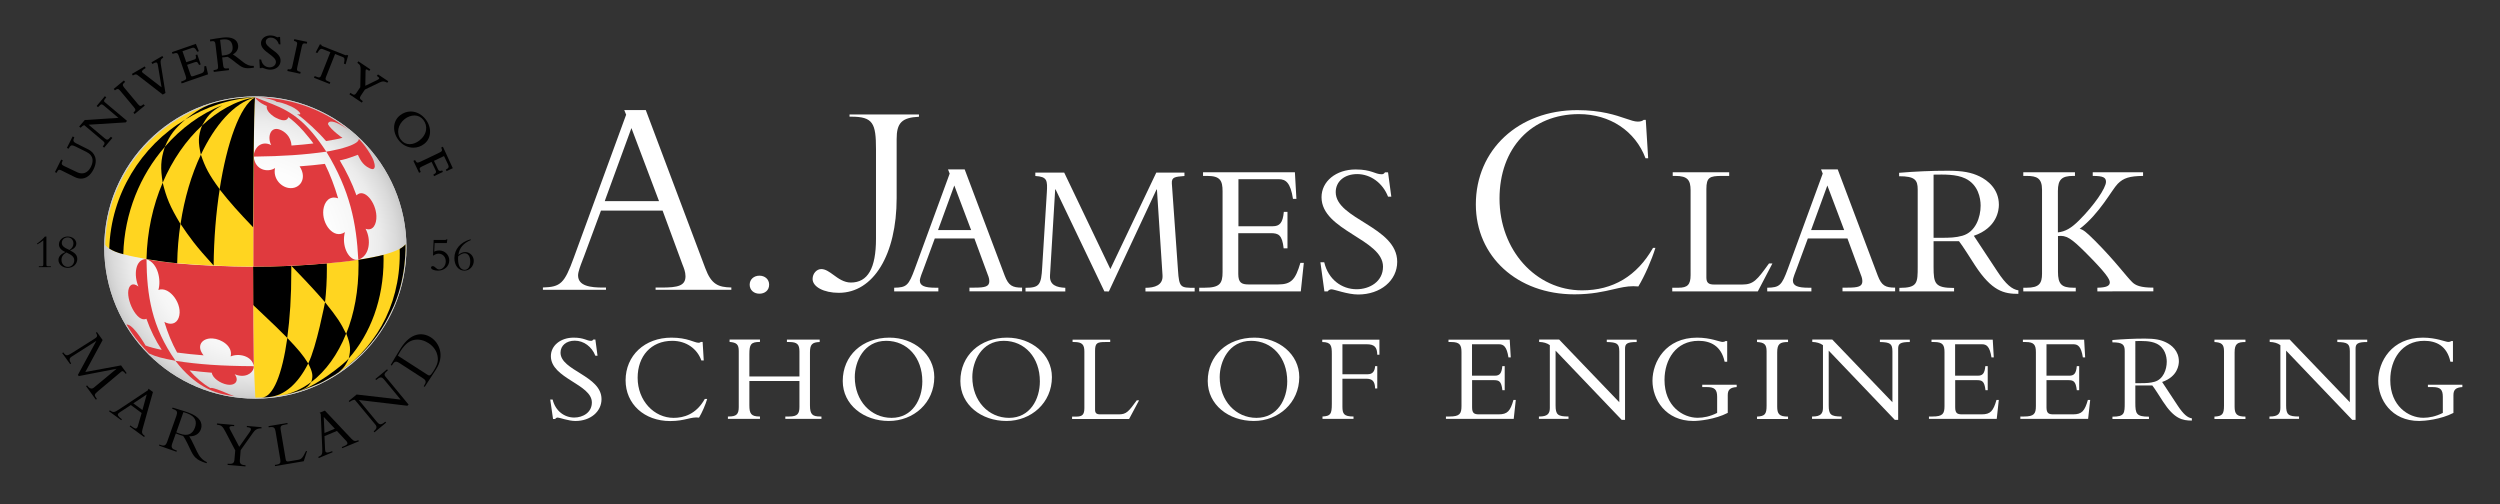 <?xml version="1.0" encoding="utf-8"?>
<!-- Generator: Adobe Illustrator 23.0.6, SVG Export Plug-In . SVG Version: 6.00 Build 0)  -->
<svg version="1.1" id="Layer_1" xmlns="http://www.w3.org/2000/svg" xmlns:xlink="http://www.w3.org/1999/xlink" x="0px" y="0px"
	 viewBox="0 0 313.5 63.25" style="enable-background:new 0 0 313.5 63.25;" xml:space="preserve">
<rect x="0" y="0" width="313.5" height="63.25" fill="#333333" stroke="none"/>
<style type="text/css">
	.st0{fill:#FFFFFF;}
	.st1{fill:url(#SVGID_1_);}
	.st2{fill:#CCCCCC;}
	.st3{fill:#FFD520;}
	.st4{fill:#E03A3E;}
</style>
<g>
	<g>
		<g>
			<g>
				<g>
					<path class="st0" d="M69.3,50.1c0.34,1.42,1.46,2.26,2.71,2.26c1.07,0,2.21-0.62,2.21-1.89c0-2.3-5.14-3.01-5.14-5.81
						c0-1.33,1.22-2.32,2.85-2.32c1.34,0,1.62,0.4,2.18,0.4c0.13,0,0.19-0.03,0.29-0.16h0.26l0.27,2.03h-0.27
						c-0.45-1.15-1.47-1.89-2.58-1.89c-1.06,0-1.79,0.61-1.79,1.5c0,2.27,5.14,2.88,5.14,5.83c0,1.57-1.39,2.74-3.27,2.74
						c-0.88,0-2-0.43-2.22-0.43c-0.14,0-0.26,0.08-0.32,0.18h-0.27L69,50.1H69.3z"/>
					<path class="st0" d="M68.08,36.05v0.29h7.91v-0.28h-0.38c-1.54,0-3.12-0.18-3.12-1.53c0-0.44,0.29-1.2,0.55-1.87l0.02-0.06
						c0.06-0.15,0.11-0.28,0.16-0.41l2.14-5.78h7.73l0.01,0.03l2.5,6.78c0.15,0.37,0.36,0.87,0.36,1.42c0,1.21-0.97,1.42-3.01,1.42
						h-0.74v0.28h9.5v-0.29c-1.64-0.03-2.51-0.39-3.26-2.4L80.98,13.8h-2.7l0.24,0.59l-0.03,0.07l-6.55,17.89
						C70.78,35.53,70.31,35.99,68.08,36.05z M75.93,24.95l3.25-8.89l0.05,0.13l3.41,9.03h-6.8L75.93,24.95z"/>
					<path class="st0" d="M96.45,35.7c0,0.72-0.55,1.13-1.22,1.13c-0.7,0-1.22-0.46-1.22-1.13c0-0.67,0.53-1.13,1.22-1.13
						C95.9,34.57,96.45,35,96.45,35.7z"/>
					<path class="st0" d="M115.24,14.64v-0.29h-8.71v0.28h0.2c2.75,0,3.12,0.82,3.12,4.09v11.22c0,3.7-1.03,5.49-3.15,5.49
						c-0.86,0-1.56-0.5-2.17-0.95c-0.52-0.38-1.02-0.74-1.54-0.74c-0.59,0-1.09,0.57-1.09,1.24c0,0.99,1.41,1.74,3.29,1.74
						c4.34,0,7.25-4.78,7.25-11.89v-7.37C112.43,15.41,113.09,14.74,115.24,14.64z"/>
					<path class="st0" d="M117.22,29.91l-1.39,3.77c-0.17,0.46-0.48,1.18-0.48,1.51c0,0.65,0.62,0.89,1.94,0.89h0.38v0.46h-5.54
						v-0.46c1.56-0.02,1.82-0.29,2.59-2.38l4.37-11.93l-0.21-0.53h2.09l5.02,13.32c0.48,1.27,0.98,1.51,2.18,1.51v0.46h-6.6v-0.46
						h0.62c1.37,0,1.87-0.14,1.87-0.82c0-0.38-0.17-0.74-0.26-0.98l-1.61-4.37h-4.97V29.91z M119.67,23.26l-2.04,5.59h4.15
						L119.67,23.26z"/>
					<path class="st0" d="M138.49,36.54l-6.12-12.79h-0.05l-0.65,10.8c-0.07,1.22,0.84,1.49,1.92,1.54v0.46h-4.99v-0.46
						c1.75,0,1.97-0.38,2.09-2.57l0.58-9.34c0.1-1.58,0.05-2.02-1.44-2.11v-0.43h3.62l5.79,12.1l5.76-12.1h3.53v0.43
						c-1.18,0.1-1.63,0.12-1.58,0.94l0.77,10.87c0.14,2.21,0.34,2.21,2.09,2.21v0.46h-6.17v-0.46c1.13,0,2.23-0.31,2.14-1.58
						l-0.7-10.75h-0.05l-5.98,12.79L138.49,36.54L138.49,36.54z"/>
					<path class="st0" d="M161.43,31.14h-0.46c-0.19-1.7-0.65-1.9-1.63-1.9h-4.06v5.11c0,1.1,0.41,1.32,1.3,1.32h3.7
						c1.68,0,2.18-0.65,2.79-2.71h0.43l-0.38,3.58h-12.74v-0.46h0.67c1.92,0,2.26-0.53,2.26-1.97V23.98c0-1.34-0.31-1.92-1.92-1.92
						h-0.53V21.6h11.52l0.19,3.34h-0.43c-0.31-2.04-0.91-2.47-1.78-2.47h-5.06v5.9h4.3c0.86,0,1.27-0.41,1.39-1.8h0.46v4.57H161.43z
						"/>
					<path class="st0" d="M166.06,32.89c0.5,2.14,2.18,3.38,4.06,3.38c1.61,0,3.31-0.94,3.31-2.83c0-3.46-7.71-4.51-7.71-8.71
						c0-1.99,1.82-3.48,4.27-3.48c2.02,0,2.42,0.6,3.26,0.6c0.19,0,0.29-0.05,0.43-0.24h0.38l0.41,3.05h-0.41
						c-0.67-1.73-2.21-2.83-3.87-2.83c-1.58,0-2.69,0.91-2.69,2.26c0,3.41,7.71,4.32,7.71,8.74c0,2.35-2.09,4.1-4.9,4.1
						c-1.32,0-3-0.65-3.34-0.65c-0.22,0-0.38,0.12-0.48,0.26h-0.41l-0.5-3.65C165.58,32.89,166.06,32.89,166.06,32.89z"/>
					<path class="st0" d="M205.45,35.92c0.79-1.31,1.66-3.29,2.14-4.84h-0.3c-2.02,3.54-5.02,5.33-8.9,5.33
						c-5.8,0-10.35-5.05-10.35-11.5c0-6.34,4-10.6,9.96-10.6c3.88,0,7.07,2.12,8.35,5.54h0.33l-0.3-4.82h-0.26
						c-0.15,0.14-0.4,0.22-0.74,0.22c-0.4,0-0.87-0.16-1.51-0.38c-1.23-0.42-3.09-1.06-6.08-1.06c-7.37,0-12.72,4.97-12.72,11.82
						c0,6.54,5.2,11.28,12.36,11.28c2.18,0,3.67-0.35,4.88-0.63c0.9-0.21,1.67-0.39,2.51-0.39
						C205.03,35.89,205.24,35.9,205.45,35.92z"/>
					<path class="st0" d="M220.43,36.54H209.7v-0.46h0.79c1.1,0,1.51-0.36,1.51-1.58V23.86c0-1.27-0.38-1.8-1.9-1.8h-0.34V21.6h7.08
						v0.46h-0.89c-1.56,0-1.97,0.17-1.97,1.66v11.07c0,0.65,0.26,0.89,0.96,0.89h3.53c1.42,0,1.85-0.55,3.36-2.64h0.43L220.43,36.54
						z"/>
					<path class="st0" d="M226.7,29.91l-1.39,3.77c-0.17,0.46-0.48,1.18-0.48,1.51c0,0.65,0.62,0.89,1.94,0.89h0.38v0.46h-5.54
						v-0.46c1.56-0.02,1.82-0.29,2.59-2.38l4.37-11.93l-0.21-0.53h2.09l5.02,13.32c0.48,1.27,0.98,1.51,2.18,1.51v0.46h-6.6v-0.46
						h0.62c1.37,0,1.87-0.14,1.87-0.82c0-0.38-0.17-0.74-0.26-0.98l-1.61-4.37h-4.97V29.91z M229.15,23.26l-2.04,5.59h4.15
						L229.15,23.26z"/>
					<path class="st0" d="M253.1,36.85c-1.78,0-3.31-0.31-5.45-3.6c-0.31-0.48-1.66-2.62-1.99-3h-3.19v3.22
						c0,2.09,0.17,2.64,2.57,2.64v0.43h-6.86V36.1c2.3,0,2.3-0.62,2.3-2.69v-9.65c0-1.2-0.36-1.66-2.33-1.66v-0.43
						c2.02-0.17,4.06-0.26,6.1-0.26c1.9,0,2.98,0.22,4.01,0.72c0.98,0.48,2.4,1.56,2.4,3.55c0,0.65-0.21,2.88-3.14,3.89l2.93,4.44
						c1.1,1.68,1.87,2.28,2.66,2.4L253.1,36.85L253.1,36.85z M242.47,29.82h0.96c1.06,0,1.82-0.02,2.66-0.26
						c1.66-0.48,2.28-2.33,2.28-3.77c0-0.96-0.31-2.64-1.92-3.41c-1.15-0.55-2.67-0.5-3.98-0.48L242.47,29.82L242.47,29.82z"/>
					<path class="st0" d="M263.01,36.54v-0.46c1.11-0.02,1.56-0.22,1.56-0.67c0-0.41-0.53-1.22-2.95-3.65
						c-1.92-1.92-2.5-2.28-3.55-2.16v4.49c0,1.51,0.43,1.99,1.92,1.99h0.31v0.46h-6.58v-0.46h0.43c1.54,0,1.92-0.53,1.92-1.75V23.79
						c0-1.44-0.65-1.73-1.92-1.73h-0.43V21.6h6.48v0.46h-0.22c-1.44,0-1.92,0.46-1.92,1.9v5.18c0.94-0.1,1.68-0.53,2.69-1.54
						c1.87-1.87,3.34-4.03,3.34-4.8c0-0.55-0.36-0.74-1.66-0.74V21.6h6.31v0.46c-1.7,0.02-2.45,0.26-3.17,0.98
						c-0.74,0.74-2.26,3.74-4.78,5.66c0.43,0.07,0.86,0.43,1.92,1.49c2.52,2.52,3.86,4.39,4.66,5.18c0.41,0.41,1.03,0.7,2.66,0.7
						v0.46L263.01,36.54L263.01,36.54z"/>
					<path class="st0" d="M87.95,45.2c-0.53-1.49-1.91-2.46-3.65-2.46c-2.67,0-4.34,1.94-4.34,4.63c0,2.9,2.08,5.03,4.51,5.03
						c1.26,0,2.82-0.43,3.91-2.37h0.3c-0.21,0.72-0.64,1.71-1.02,2.34c-1.02-0.14-1.73,0.43-3.62,0.43c-3.25,0-5.59-2.14-5.59-5.11
						c0-3.11,2.4-5.35,5.75-5.35c2.02,0,2.88,0.64,3.38,0.64c0.18,0,0.26-0.05,0.29-0.1h0.24l0.14,2.32
						C88.25,45.2,87.95,45.2,87.95,45.2z"/>
					<path class="st0" d="M93.97,47.78v3.04c0,1.04,0.21,1.41,1.28,1.41h0.05v0.3h-4.02v-0.3h0.1c0.94,0,1.26-0.26,1.26-1.17v-7.04
						c0-0.83-0.27-1.07-1.15-1.14v-0.3h3.81v0.3c-1.14,0-1.33,0.3-1.33,1.54v2.79h6.28v-3.15c0-0.85-0.27-1.17-1.27-1.17h-0.3v-0.3
						h4.11v0.3c-0.96,0.03-1.22,0.32-1.22,1.31v6.64c0,1.14,0.32,1.39,1.28,1.39h0.16v0.3h-4.53v-0.3h0.5c1.04,0,1.27-0.37,1.27-1.2
						v-3.25C100.25,47.78,93.97,47.78,93.97,47.78z"/>
					<path class="st0" d="M111.46,52.79c-3.14,0-5.78-2.02-5.78-5.01c0-3.19,2.45-5.44,5.86-5.44c3.03,0,5.62,2.07,5.62,4.95
						C117.16,50.52,114.57,52.79,111.46,52.79z M111.13,42.74c-2.82,0-3.94,2.62-3.94,4.55c0,2.99,2.03,5.11,4.61,5.11
						c2.61,0,3.86-2.31,3.86-4.58C115.66,44.84,113.77,42.74,111.13,42.74z"/>
					<path class="st0" d="M126.21,52.79c-3.14,0-5.78-2.02-5.78-5.01c0-3.19,2.45-5.44,5.86-5.44c3.03,0,5.62,2.07,5.62,4.95
						C131.91,50.52,129.31,52.79,126.21,52.79z M125.87,42.74c-2.82,0-3.94,2.62-3.94,4.55c0,2.99,2.03,5.11,4.61,5.11
						c2.61,0,3.86-2.31,3.86-4.58C130.4,44.84,128.51,42.74,125.87,42.74z"/>
					<path class="st0" d="M141.59,52.54h-7.15v-0.3h0.53c0.74,0,1.01-0.24,1.01-1.06v-7.09c0-0.85-0.26-1.2-1.26-1.2h-0.22v-0.3
						h4.72v0.3h-0.59c-1.04,0-1.31,0.11-1.31,1.1v7.38c0,0.43,0.18,0.59,0.64,0.59h2.35c0.95,0,1.23-0.37,2.24-1.76h0.29
						L141.59,52.54z"/>
					<path class="st0" d="M157.23,52.79c-3.14,0-5.78-2.02-5.78-5.01c0-3.19,2.45-5.44,5.86-5.44c3.03,0,5.62,2.07,5.62,4.95
						C162.92,50.52,160.33,52.79,157.23,52.79z M156.89,42.74c-2.82,0-3.94,2.62-3.94,4.55c0,2.99,2.03,5.11,4.61,5.11
						c2.61,0,3.86-2.31,3.86-4.58C161.42,44.84,159.53,42.74,156.89,42.74z"/>
					<path class="st0" d="M172.71,48.71h-0.27c-0.03-0.93-0.37-1.22-1.14-1.22h-2.96V51c0,0.9,0.19,1.23,1.39,1.23v0.3h-3.89v-0.3
						c0.99-0.06,1.17-0.27,1.17-1.57v-6.27c0-1.02-0.08-1.49-1.2-1.5v-0.3h7.17v1.89h-0.27c-0.02-0.93-0.34-1.31-1.33-1.31h-3.04
						v3.76h3.17c0.59,0,0.88-0.34,0.93-1.02h0.27L172.71,48.71L172.71,48.71z"/>
					<path class="st0" d="M188.7,48.93h-0.3c-0.13-1.14-0.43-1.26-1.09-1.26h-2.71v3.41c0,0.74,0.27,0.88,0.87,0.88h2.46
						c1.12,0,1.46-0.43,1.86-1.81h0.29l-0.26,2.38h-8.5v-0.3h0.45c1.28,0,1.5-0.35,1.5-1.31v-6.75c0-0.9-0.21-1.28-1.28-1.28h-0.35
						v-0.3h7.68l0.13,2.23h-0.29c-0.21-1.36-0.61-1.65-1.19-1.65h-3.38v3.94h2.87c0.58,0,0.85-0.27,0.93-1.2h0.3v3.02H188.7z"/>
					<path class="st0" d="M203.36,52.65l-8.29-8.68v6.87c0,1.15,0.26,1.39,1.62,1.39v0.3h-3.71v-0.3h0.06
						c0.99,0,1.31-0.34,1.31-1.07v-7.88c-0.37-0.26-0.78-0.38-1.34-0.4v-0.3h2.51l7.54,7.86v-6.37c0-0.98-0.29-1.15-1.57-1.18v-0.3
						h3.75v0.3c-1.2,0-1.46,0.21-1.46,0.83v8.93H203.36z"/>
					<path class="st0" d="M216.65,51.78c-1.59,0.82-3.62,1.01-4.29,1.01c-3.5,0-5.14-2.71-5.14-5.04c0-2.4,1.68-5.41,5.59-5.41
						c1.71,0,2.85,0.54,3.19,0.54c0.14,0,0.27-0.03,0.37-0.11h0.22v2.59h-0.32c-0.43-2-1.79-2.62-3.28-2.62
						c-2.82,0-4.26,2.34-4.26,4.91c0,3.28,2.3,4.74,4.15,4.74c0.74,0,1.55-0.16,2.45-0.61v-2.02c0-0.91-0.32-1.22-1.28-1.22h-0.59
						v-0.29h4.32v0.29c-0.8,0.05-1.12,0.32-1.12,1.01v2.23H216.65z"/>
					<path class="st0" d="M224.22,52.54h-3.89v-0.3c0.99-0.05,1.2-0.3,1.2-1.38v-6.82c0-0.86-0.3-1.1-1.2-1.15v-0.3h3.89v0.3
						c-1.01,0-1.36,0.22-1.36,1.3v6.79c0,0.94,0.26,1.26,1.36,1.26V52.54z"/>
					<path class="st0" d="M237.61,52.65l-8.29-8.68v6.87c0,1.15,0.26,1.39,1.62,1.39v0.3h-3.71v-0.3h0.06
						c0.99,0,1.31-0.34,1.31-1.07v-7.88c-0.37-0.26-0.79-0.38-1.34-0.4v-0.3h2.51l7.54,7.86v-6.37c0-0.98-0.29-1.15-1.57-1.18v-0.3
						h3.75v0.3c-1.2,0-1.46,0.21-1.46,0.83v8.93H237.61z"/>
					<path class="st0" d="M249.28,48.93h-0.3c-0.13-1.14-0.43-1.26-1.09-1.26h-2.71v3.41c0,0.74,0.27,0.88,0.86,0.88h2.46
						c1.12,0,1.46-0.43,1.86-1.81h0.29l-0.26,2.38h-8.5v-0.3h0.45c1.28,0,1.5-0.35,1.5-1.31v-6.75c0-0.9-0.21-1.28-1.28-1.28h-0.35
						v-0.3h7.68l0.13,2.23h-0.29c-0.21-1.36-0.61-1.65-1.18-1.65h-3.38v3.94h2.86c0.58,0,0.85-0.27,0.93-1.2h0.3v3.02H249.28z"/>
					<path class="st0" d="M260.73,48.93h-0.3c-0.13-1.14-0.43-1.26-1.09-1.26h-2.71v3.41c0,0.74,0.27,0.88,0.87,0.88h2.46
						c1.12,0,1.46-0.43,1.86-1.81h0.29l-0.26,2.38h-8.5v-0.3h0.45c1.28,0,1.5-0.35,1.5-1.31v-6.75c0-0.9-0.21-1.28-1.28-1.28h-0.35
						v-0.3h7.68l0.13,2.23h-0.29c-0.21-1.36-0.61-1.65-1.18-1.65h-3.38v3.94h2.87c0.58,0,0.85-0.27,0.93-1.2h0.3L260.73,48.93
						L260.73,48.93z"/>
					<path class="st0" d="M274.86,52.74c-1.19,0-2.21-0.21-3.63-2.4c-0.21-0.32-1.1-1.74-1.33-2h-2.13v2.15
						c0,1.39,0.11,1.76,1.71,1.76v0.29h-4.58v-0.29c1.54,0,1.54-0.42,1.54-1.79v-6.43c0-0.8-0.24-1.1-1.55-1.1v-0.29
						c1.34-0.11,2.71-0.18,4.07-0.18c1.26,0,1.98,0.14,2.67,0.48c0.66,0.32,1.6,1.04,1.6,2.37c0,0.43-0.14,1.92-2.1,2.59l1.95,2.96
						c0.74,1.12,1.25,1.52,1.78,1.6L274.86,52.74L274.86,52.74z M267.77,48.05h0.64c0.71,0,1.22-0.02,1.78-0.18
						c1.1-0.32,1.52-1.55,1.52-2.51c0-0.64-0.21-1.76-1.28-2.27c-0.77-0.37-1.78-0.34-2.66-0.32V48.05z"/>
					<path class="st0" d="M281.58,52.54h-3.89v-0.3c0.99-0.05,1.2-0.3,1.2-1.38v-6.82c0-0.86-0.3-1.1-1.2-1.15v-0.3h3.89v0.3
						c-1.01,0-1.36,0.22-1.36,1.3v6.79c0,0.94,0.26,1.26,1.36,1.26V52.54z"/>
					<path class="st0" d="M294.97,52.65l-8.29-8.68v6.87c0,1.15,0.26,1.39,1.62,1.39v0.3h-3.71v-0.3h0.06
						c0.99,0,1.31-0.34,1.31-1.07v-7.88c-0.37-0.26-0.78-0.38-1.34-0.4v-0.3h2.51l7.54,7.86v-6.37c0-0.98-0.29-1.15-1.57-1.18v-0.3
						h3.75v0.3c-1.2,0-1.46,0.21-1.46,0.83v8.93H294.97z"/>
					<path class="st0" d="M307.66,51.78c-1.58,0.82-3.62,1.01-4.29,1.01c-3.51,0-5.14-2.71-5.14-5.04c0-2.4,1.68-5.41,5.59-5.41
						c1.71,0,2.85,0.54,3.19,0.54c0.14,0,0.27-0.03,0.37-0.11h0.22v2.59h-0.32c-0.43-2-1.79-2.62-3.28-2.62
						c-2.82,0-4.26,2.34-4.26,4.91c0,3.28,2.3,4.74,4.14,4.74c0.74,0,1.55-0.16,2.45-0.61v-2.02c0-0.91-0.32-1.22-1.28-1.22h-0.59
						v-0.29h4.32v0.29c-0.8,0.05-1.12,0.32-1.12,1.01V51.78z"/>
				</g>
			</g>
		</g>
	</g>
	<g>
		<g>
			
				<radialGradient id="SVGID_1_" cx="802.436" cy="-592.962" r="21.266" gradientTransform="matrix(0.891 0 0 -0.891 -683.031 -497.348)" gradientUnits="userSpaceOnUse">
				<stop  offset="0" style="stop-color:#FFFFFF"/>
				<stop  offset="0.515" style="stop-color:#FDFDFD"/>
				<stop  offset="0.7" style="stop-color:#F6F6F6"/>
				<stop  offset="0.833" style="stop-color:#EBEBEB"/>
				<stop  offset="0.939" style="stop-color:#DADADA"/>
				<stop  offset="1" style="stop-color:#CCCCCC"/>
			</radialGradient>
			<path class="st1" d="M32.02,49.99c-10.45,0-18.95-8.5-18.95-18.95s8.5-18.95,18.95-18.95s18.95,8.5,18.95,18.95
				S42.47,49.99,32.02,49.99z"/>
		</g>
		<g>
			<path class="st2" d="M32.02,49.99c-10.45,0-18.95-8.5-18.95-18.95s8.5-18.95,18.95-18.95s18.95,8.5,18.95,18.95
				S42.47,49.99,32.02,49.99z M32.02,12.34c-10.31,0-18.7,8.39-18.7,18.7s8.39,18.7,18.7,18.7s18.7-8.39,18.7-18.7
				S42.33,12.34,32.02,12.34z"/>
		</g>
		<path class="st3" d="M50.84,30.62c0,0.08-0.33,0.36-0.69,0.58c-0.01,0-0.02,0.01-0.03,0.01c-0.49,0.27-1.17,0.51-2.03,0.74
			c-0.88,0.23-1.96,0.44-3.15,0.62c-1.19,0.18-2.52,0.32-3.95,0.45l0,0c-1.83,0.16-2.99,0.23-4.44,0.31c-1.55,0.06-3.16,0.1-4.8,0.1
			c0,0.21,0,0.42,0,0.62c0,1.47,0.01,2.87,0.01,4.19c0.04,7.23,0.05,7.22,0.26,11.62c10.4,0,18.82-8.43,18.82-18.82
			C50.84,31.04,50.84,30.77,50.84,30.62z"/>
		<g>
			<path d="M31.74,34.06c0,1.47,0.01,2.87,0.01,4.19c3.02,2.86,3.02,2.86,4.27,4.12c0.33-2.39,0.52-5.24,0.51-8.41
				c0-0.21,0-0.42,0-0.62c-1.91,0.08-3.16,0.1-4.8,0.1C31.74,33.64,31.74,33.85,31.74,34.06z"/>
			<path d="M38.65,45.58c-0.66-1.07-1.26-1.77-2.62-3.2c-0.64,4.58-1.78,7.41-3.19,7.47c0.12-0.01,0.3-0.02,0.42-0.02
				c0.15-0.01,0.33-0.03,0.48-0.04C35.69,49.61,37.37,48.11,38.65,45.58z"/>
			<path d="M40.76,37.9c0-0.03-1.08,5.65-2.11,7.68c0.59,1.14,0.62,1.59,0.38,2.34c1.83-1.39,3.33-3.48,4.37-6.07
				C42.73,40.49,42.28,39.77,40.76,37.9z"/>
			<path d="M35.37,49.57c0.41-0.07,0.39-0.08,1.15-0.25l0.45-0.13c1.39-0.43,1.63-0.65,2.07-1.29c-1.24,0.93-2.57,1.51-4.05,1.74
				L35.37,49.57z"/>
			<path d="M43.73,44.95c2.71-3.07,4.37-7.42,4.37-12.37c0-0.21,0-0.42-0.01-0.62c-0.88,0.23-1.96,0.44-3.15,0.62
				c0.02,0.21,0.02,0.42,0.02,0.63c0.01,3.22-0.54,6.15-1.54,8.62C43.98,43.27,43.99,43.87,43.73,44.95z"/>
			<path d="M40.98,33.03c-1.83,0.16-2.99,0.23-4.44,0.31c2.58,2.68,3.13,3.31,4.22,4.56c0.15-1.33,0.23-2.74,0.23-4.22
				C40.99,33.46,40.99,33.24,40.98,33.03z"/>
		</g>
		<path d="M27.89,13.19c1.05-0.42,2.06-0.86,4.09-0.98l0,0C30.6,12.34,29.17,12.72,27.89,13.19"/>
		<g>
			<path class="st4" d="M44.62,32.58c-0.98-0.13-1.8-1.79-1.37-3.47c-1.38,0.95-2.93-1.01-2.7-2.82c0.12-0.96,0.75-1.81,1.85-1.42
				c-0.45-1.53-1-2.98-1.66-4.32c-0.97,0.12-2.04,0.23-3.17,0.31c1.01,1.52,0.02,2.93-1.38,2.71c-1.02-0.16-1.97-1.23-1.7-2.5
				c-0.82,0.57-2.52,0.35-2.68-1.46c-0.04,3.83-0.07,8.72-0.06,13.82c5,0.05,10.86-0.48,13.2-0.85c0,0,0,0.01,0,0
				C44.84,32.59,44.71,32.59,44.62,32.58z"/>
		</g>
		<g>
			<path class="st4" d="M19.86,36.36c1.4-0.54,3.16,1.88,2.54,3.5c-0.28,0.75-1.02,0.95-1.79,0.5c0.42,1.41,0.96,2.7,1.6,3.85
				c0.99,0.14,2.1,0.25,3.32,0.35c-0.98-1.2-0.19-2.19,1.11-2.12c1.12,0.06,2.6,0.99,2.28,2.26c1.01-0.45,2.71-0.08,2.91,1.23
				c-0.05-2.82-0.08-6.97-0.09-11.86c0-0.21,0-0.41,0-0.62c-1.59,0-3.2-0.06-4.8-0.12c-3.4-0.14-5.72-0.34-8.57-0.82
				c0,0.01,0-0.01,0,0C19.83,32.98,20.23,35.15,19.86,36.36z"/>
		</g>
		<path class="st4" d="M40.94,19.01L40.94,19.01L40.94,19.01C40.95,19.01,40.95,19.01,40.94,19.01L40.94,19.01c0.01,0,0.01,0,0.02,0
			c0.18-0.03,0.35-0.06,0.52-0.09c1.08-0.2,3.52-0.78,3.52-1.5c0,0,0.96,0.96,1.66,2.3c0.08,0.15,0.14,0.28,0.21,0.49
			c0.08,0.24,0.14,0.51,0.13,0.64c-0.03,0.41-0.29,0.41-0.56,0.29c-0.03-0.01-0.06-0.02-0.09-0.04c-0.97-0.44-1.28-1.32-1.47-1.69
			c-0.49,0.16-1.3,0.51-1.98,0.64c-0.08,0.02-0.22,0.05-0.3,0.06c0.8,1.31,1.56,2.88,2.1,4.39c0.95-0.97,2.43,0.83,2.5,2.58
			c0.04,1.03-0.42,1.94-1.36,1.61c0.75,1.39,0.51,3.43-0.91,3.87c-0.24-4.57-1.01-8.62-4.02-13.56l0,0l0,0"/>
		<path class="st4" d="M40.92,19.02L40.92,19.02L40.92,19.02L40.92,19.02L40.92,19.02c-2.4-3.66-4.29-4.99-6.72-5.95
			c-0.48-0.19-2.13-0.84-2.22-0.86l0.01,0.02l0,0c0.43,0.63,1.29,1,1.47,1.06c-0.05,0.23-0.01,0.68,0.78,1.26
			c0.12,0.09,0.24,0.16,0.36,0.22c1.22,0.64,1.49,0.14,1.55-0.06c0.01-0.01,0.01-0.01,0.02-0.02c0.37,0.27,1.1,0.86,1.9,1.77
			c0.46,0.56,0.9,1.04,1.23,1.53c-0.76,0.1-1.76,0.18-2.75,0.26c-0.06-1.2-0.92-1.8-1.47-2c-1.19-0.44-1.58,0.96-1.07,1.95
			c-0.94-0.51-2.06-0.06-2.22,1.44C35.53,19.59,38.08,19.42,40.92,19.02L40.92,19.02L40.92,19.02"/>
		<path class="st4" d="M41.15,15.61c-0.01-0.02-0.02-0.08-0.01-0.13c0.01-0.05,0.05-0.09,0.05-0.09s0.02-0.05,0.09-0.09
			c0.19-0.11,0.76-0.17,2.34,0.92c-3.26-2.57-6.78-3.62-9.76-3.92c-0.42-0.05-1.2-0.08-1.2-0.08c0.95,0.08,1.59,0.34,1.75,0.39
			c0.12,0.04,0.22,0.11,0.28,0.16c0.01,0,0.01,0,0.01,0c0.19,0.02,0.4,0.06,0.67,0.14c0.29,0.08,0.78,0.26,1.21,0.47
			c0.43,0.2,1.08,0.66,1.08,0.92c-0.1,0.06-0.13,0.08-0.42,0c1.11,0.79,2.71,2.29,3.65,3.39c0.65-0.12,1.61-0.26,2.06-0.41
			C42.91,17.31,41.47,16.22,41.15,15.61z"/>
		<path class="st4" d="M22.01,45.24c-1.61-0.29-2.54-0.54-3.16-0.85c-0.1-0.05-0.14-0.05-0.16-0.06c-0.01,0-0.92-0.93-1.71-1.96
			c-0.58-0.75-1.07-1.6-1.12-1.68c0.01,0.01,0.13,0,0.21,0.03c0.85,0.28,2.17,2.59,2.18,2.61c0.52,0.19,1.2,0.38,2.03,0.54
			c-0.77-1.16-1.42-2.47-1.92-3.9c-1.17,0.59-2.67-2.51-2.2-3.82c0.1-0.27,0.41-0.82,1.2-0.22c-0.6-1.38-0.44-3.46,1.01-3.45
			C18.41,37.06,19.03,41.01,22.01,45.24"/>
		<path class="st4" d="M31.8,46.18c-0.16,0.65-1.08,1.28-2.37,0.75c0.6,0.8,0.08,1.49-0.98,1.29c-0.83-0.15-1.81-0.82-1.89-1.48
			c-1.02-0.08-1.96-0.18-2.79-0.29c0.79,0.92,1.67,1.67,2.62,2.22c0.11-0.05,0.29-0.03,0.85,0.16c0.72,0.25,1.41,0.59,2.13,0.85
			l-0.15-0.02c-0.55-0.08-0.68-0.11-0.99-0.17c-1.39-0.27-3.8-1.06-6.23-4.24l0,0l0,0l0,0c2.92,0.45,5.77,0.65,9.82,0.67
			C31.83,46,31.82,46.1,31.8,46.18"/>
		<path class="st3" d="M31.98,12.21c-10.09,0-18.59,8.24-18.78,18.47l0.01,0.02c0.01,0.03,0.1,0.22,0.5,0.47l0,0l0,0
			c0.4,0.25,0.98,0.51,1.76,0.71c0.96,0.25,1.96,0.45,2.9,0.61h0.02c2.85,0.48,5.16,0.68,8.57,0.82c1.6,0.07,3.21,0.13,4.8,0.12
			c0-0.96-0.01-6.43,0.04-11.71c0.01-0.68,0.01-1.39,0.02-2.11C31.84,16.17,31.91,12.67,31.98,12.21L31.98,12.21z"/>
		<path d="M41,47.59c-1.06,0.6-1.27,0.61-2.7,1.2c-0.4,0.16-0.77,0.26-1.18,0.38c2.54-0.68,6.01-3.53,6.62-4.22
			c-0.31,0.68-0.54,1.14-1.29,1.74C42.24,46.86,41.34,47.4,41,47.59z"/>
		<path d="M15.46,31.88c-0.78-0.19-1.36-0.46-1.76-0.71c0.21-6.81,3.99-12.85,9.51-16.16c-1.3,1.16-1.88,1.85-2.54,3.41
			C17.57,21.96,15.6,26.74,15.46,31.88"/>
		<path d="M23.22,14.99c1.38-1,2.17-1.72,4.36-2.25c1.53-0.37,2.88-0.53,4.4-0.53l0,0C28.81,12.35,25.82,13.43,23.22,14.99"/>
		<path d="M22.22,33.01c-1.38-0.13-2.68-0.32-3.85-0.52c0.08-3.41,0.79-6.69,2.03-9.58c0.48,1.9,0.88,2.93,2.23,5.18
			C22.39,29.68,22.25,31.33,22.22,33.01"/>
		<path d="M31.8,19.61c-0.02,2.07-0.04,4.2-0.04,5.85c-0.01,1.63-0.02,2.81-0.02,3.04c-1.85-1.94-2.84-3.03-4.2-4.75
			c0.91-5.85,2.55-10.48,4.43-11.54l0,0l0,0C31.91,12.77,31.84,16.09,31.8,19.61z"/>
		<g>
			<path d="M25.19,19.39c-1.18,2.5-2.07,5.48-2.55,8.69c1.15,1.71,1.86,2.71,4.15,5.22c0.03-3.37,0.3-6.63,0.76-9.57
				C26.17,21.86,25.73,20.97,25.19,19.39z"/>
		</g>
		<path d="M50.12,31.22c0.01,0.21,0.01,0.42,0.01,0.62c0.01,6.66-3.24,12.19-8.32,15.26l-0.13,0.1c2.39-1.47,5.41-3.95,7.33-8.05
			c2.06-4.05,1.83-8.52,1.83-8.52C50.74,30.81,50.43,31.04,50.12,31.22z"/>
		<g>
			<path d="M27.89,13.19c-2.75,1.08-5.22,2.92-7.22,5.22c-0.55,1.71-0.55,2.67-0.27,4.5c1.22-2.85,2.93-5.33,4.94-7.17
				C25.97,14.65,26.35,14.01,27.89,13.19z"/>
		</g>
		<path d="M25.19,19.4c-0.34-1.54-0.37-2.32,0.15-3.66c1.96-1.81,4.23-3.15,6.64-3.53C29.34,12.92,26.94,15.69,25.19,19.4"/>
		<g>
			<path d="M11.08,18.74l-1.54-0.77c-0.35-0.17-0.41-0.36-0.24-0.71l0.02-0.05l-0.21-0.1l-0.72,1.44l0.21,0.1l0.03-0.05
				c0.16-0.28,0.25-0.37,0.4-0.37c0.1,0,0.24,0.05,0.48,0.16l1.33,0.66c0.98,0.49,0.85,1.27,0.57,1.85
				c-0.27,0.55-0.67,0.84-1.14,0.84c-0.21,0-0.44-0.06-0.67-0.18L8,20.8c-0.28-0.14-0.32-0.27-0.17-0.59l0.05-0.1l-0.21-0.1
				l-0.78,1.57l0.21,0.1l0.02-0.05c0.13-0.26,0.21-0.34,0.33-0.34c0.07,0,0.15,0.03,0.27,0.09l1.67,0.83
				c0.25,0.12,0.51,0.19,0.76,0.19c0.65,0,1.2-0.41,1.57-1.15C12.37,19.96,11.81,19.11,11.08,18.74z"/>
			<path d="M13.05,12.67c-0.01-0.09,0.06-0.21,0.24-0.42l0.04-0.04l-0.18-0.15l-1.03,1.23l0.17,0.15l0.04-0.04
				c0.21-0.23,0.31-0.31,0.41-0.31c0.07,0,0.15,0.04,0.27,0.14l1.84,1.55l-4.22,0.27l-0.7,0.82l0.18,0.15l0.04-0.04
				c0.14-0.15,0.26-0.24,0.42-0.28l2.38,2.01c0.18,0.15,0.24,0.3-0.02,0.6l-0.05,0.06l0.18,0.15l1.03-1.22l-0.18-0.15l-0.04,0.04
				c-0.2,0.23-0.31,0.32-0.42,0.32l0,0c-0.09,0-0.19-0.05-0.35-0.19l-1.99-1.68l4.66-0.29l0.16-0.19l-2.77-2.33
				C13.09,12.77,13.05,12.72,13.05,12.67z"/>
			<path d="M17.96,13.1c-0.15,0.13-0.26,0.18-0.35,0.18s-0.18-0.06-0.31-0.22l-1.73-2.08c-0.25-0.31-0.21-0.43,0.08-0.67l0.04-0.04
				l-0.15-0.18l-1.28,1.06l0.15,0.18l0.04-0.03c0.14-0.1,0.23-0.14,0.31-0.14c0.09,0,0.17,0.06,0.28,0.18l1.74,2.09
				c0.26,0.31,0.26,0.41-0.01,0.65l-0.04,0.04l0.15,0.18l1.28-1.06L18,13.07L17.96,13.1z"/>
			<path d="M20.43,7.25l0.05-0.03l-0.12-0.2l-1.37,0.8l0.11,0.2L19.15,8c0.2-0.12,0.34-0.17,0.43-0.17c0.06,0,0.1,0.03,0.14,0.09
				c0.04,0.06,0.07,0.18,0.1,0.38l0.44,2.65l-2.33-1.8c-0.09-0.07-0.13-0.13-0.13-0.18c0-0.1,0.14-0.24,0.42-0.41l0.05-0.03
				l-0.12-0.2l-1.61,0.94l0.12,0.2l0.05-0.03c0.14-0.08,0.23-0.11,0.31-0.11c0.12,0,0.23,0.07,0.42,0.23l2.97,2.3l0.34-0.2L20.16,8
				C20.1,7.6,20.16,7.41,20.43,7.25z"/>
			<path d="M25.62,8.31v0.04c0.03,0.58-0.05,0.74-0.43,0.87l-0.93,0.32c-0.07,0.02-0.12,0.04-0.17,0.04c-0.08,0-0.14-0.04-0.2-0.22
				l-0.43-1.23l0.97-0.33c0.08-0.03,0.14-0.04,0.18-0.04c0.1,0,0.19,0.06,0.33,0.35l0.02,0.04l0.21-0.07l-0.43-1.25L24.53,6.9
				l0.01,0.05c0.09,0.35,0.02,0.45-0.16,0.51L23.36,7.8l-0.48-1.38L24.11,6c0.05-0.02,0.09-0.02,0.13-0.02
				c0.1,0,0.25,0.05,0.47,0.47l0.02,0.04l0.21-0.07L24.56,5.5l-3,1.04l0.08,0.22l0.19-0.06c0.11-0.04,0.19-0.05,0.26-0.05
				c0.15,0,0.23,0.08,0.32,0.34l0.88,2.55c0.06,0.19,0.07,0.29,0.03,0.37c-0.05,0.09-0.17,0.17-0.4,0.25l-0.22,0.08l0.08,0.22
				l3.31-1.14l-0.24-1.04L25.62,8.31z"/>
			<path d="M31.77,8.26c-0.45,0.03-0.83-0.12-1.29-0.48l-0.56-0.44c-0.28-0.22-0.49-0.38-0.72-0.52c0.46-0.24,0.72-0.67,0.66-1.14
				c-0.09-0.74-0.8-1.1-1.9-0.97c-0.41,0.05-0.54,0.07-0.8,0.11C27.09,4.83,27,4.84,26.91,4.86c-0.21,0.04-0.43,0.07-0.53,0.09
				l-0.05,0.01l0.02,0.23l0.2-0.02c0.05-0.01,0.09-0.01,0.13-0.01c0.2,0,0.3,0.06,0.34,0.41l0.32,2.67c0.05,0.4-0.06,0.48-0.4,0.53
				l-0.16,0.02l0.03,0.23l1.91-0.23l-0.03-0.23l-0.2,0.02c-0.06,0.01-0.11,0.01-0.15,0.01c-0.2,0-0.32-0.06-0.35-0.38L27.86,7.2
				c0.08,0,0.16-0.01,0.27-0.02c0.17-0.02,0.26-0.04,0.41-0.06l0,0c0.12,0.06,0.35,0.2,0.69,0.47l0.47,0.37
				c0.64,0.5,0.96,0.72,2.09,0.53l0.05-0.01l-0.02-0.22L31.77,8.26z M29.16,5.8C29.2,6.12,29.15,6.37,29,6.55
				c-0.16,0.21-0.44,0.33-0.83,0.38l-0.08,0.01C28,6.96,27.93,6.97,27.83,6.97L27.6,4.99c0.09-0.02,0.16-0.03,0.26-0.04
				C28.67,4.85,29.08,5.12,29.16,5.8z"/>
			<path d="M34.15,6.23C33.72,5.9,33.3,5.6,33.33,5.21c0.02-0.32,0.31-0.52,0.7-0.49c0.42,0.03,0.78,0.34,0.92,0.79l0.01,0.04
				l0.21,0.02l-0.05-0.93l-0.18-0.02l-0.02,0.02c-0.03,0.04-0.04,0.04-0.06,0.04h-0.01c-0.08-0.01-0.14-0.03-0.22-0.07
				C34.5,4.55,34.33,4.47,34,4.45c-0.68-0.05-1.22,0.34-1.27,0.89c-0.05,0.61,0.49,1.02,1.02,1.41c0.45,0.34,0.88,0.65,0.85,1.06
				c-0.04,0.47-0.49,0.66-0.88,0.63c-0.5-0.04-0.87-0.41-0.96-0.93l-0.01-0.04l-0.23-0.02l0.06,1.09l0.18,0.01l0.02-0.02
				c0.01-0.02,0.04-0.04,0.09-0.04l0,0c0.02,0,0.1,0.03,0.18,0.06c0.18,0.07,0.45,0.16,0.69,0.18c0.05,0,0.1,0.01,0.14,0.01l0,0
				c0.72,0,1.25-0.43,1.3-1.04C35.25,7.03,34.67,6.6,34.15,6.23z"/>
			<path d="M36.86,5.13l0.05,0.01c0.33,0.09,0.4,0.19,0.33,0.49l-0.58,2.66C36.58,8.64,36.5,8.7,36.33,8.7
				c-0.05,0-0.11-0.01-0.19-0.02l-0.05-0.01L36.03,8.9l1.62,0.35l0.05-0.23l-0.05-0.01c-0.2-0.04-0.32-0.1-0.37-0.18
				c-0.05-0.07-0.05-0.18-0.01-0.36l0.58-2.65c0.07-0.32,0.17-0.38,0.33-0.38c0.06,0,0.14,0.01,0.24,0.03l0.05,0.01l0.05-0.23
				L36.9,4.91L36.86,5.13z"/>
			<path d="M43.44,6.92c0,0-0.01,0.02-0.04,0.02c-0.03,0-0.06-0.01-0.11-0.03l-2.86-1.13c-0.04-0.01-0.07-0.03-0.1-0.06
				c-0.02-0.02-0.02-0.03-0.02-0.04l0.01-0.05l-0.2-0.08l-0.53,1.02l0.21,0.08l0.02-0.04c0.21-0.36,0.35-0.49,0.5-0.49
				c0.04,0,0.08,0.01,0.13,0.03l0.98,0.39l-1.14,2.88C40.2,9.66,40.11,9.71,40,9.71c-0.07,0-0.16-0.02-0.27-0.07l-0.27-0.1
				l-0.09,0.21l1.97,0.78l0.08-0.22l-0.27-0.11c-0.18-0.07-0.27-0.14-0.31-0.22c-0.03-0.08-0.02-0.18,0.04-0.33l1.14-2.88L43,7.16
				c0.19,0.08,0.26,0.21,0.14,0.77l-0.01,0.05l0.21,0.08l0.32-1.11l-0.2-0.08L43.44,6.92z"/>
			<path d="M47.25,9.52l0.05,0.03c0.17,0.11,0.25,0.2,0.25,0.27c0,0.06-0.08,0.13-0.22,0.2l-1.52,0.74l0.03-1.79
				c0-0.27,0.06-0.27,0.09-0.27c0.07,0,0.17,0.05,0.33,0.16l0.05,0.03l0.13-0.19l-1.5-1.01l-0.13,0.19l0.04,0.03
				c0.31,0.22,0.39,0.35,0.37,0.93l-0.04,2.09l-0.49,0.73c-0.18,0.27-0.32,0.27-0.6,0.08l-0.15-0.1l-0.12,0.19l1.55,1.04l0.13-0.19
				l-0.11-0.08c-0.15-0.1-0.23-0.19-0.25-0.28c-0.02-0.08,0.02-0.18,0.1-0.31l0.52-0.78l1.87-0.9c0.17-0.08,0.3-0.12,0.43-0.12
				c0.14,0,0.29,0.05,0.46,0.14l0.04,0.03l0.13-0.19L47.4,9.33L47.25,9.52z"/>
			<path d="M53.4,15c-0.49-0.65-1.18-1.02-1.89-1.02c-0.47,0-0.93,0.16-1.33,0.47c-0.93,0.71-1.02,2.05-0.2,3.12
				c0.46,0.61,1.14,0.95,1.86,0.95l0,0c0.48,0,0.95-0.16,1.35-0.47C54.09,17.37,54.18,16.03,53.4,15z M53.43,16.28
				c-0.07,0.51-0.37,0.98-0.85,1.35c-0.38,0.29-0.81,0.45-1.21,0.45c-0.44,0-0.82-0.19-1.09-0.55c-0.62-0.81-0.4-1.93,0.49-2.62
				c0.35-0.27,0.8-0.43,1.2-0.43c0.45,0,0.84,0.2,1.12,0.56C53.37,15.41,53.49,15.84,53.43,16.28z"/>
			<path d="M55.54,18.4l-0.21,0.1l0.02,0.05c0.17,0.36,0.06,0.44-0.31,0.62l-2.26,1.08c-0.21,0.1-0.32,0.14-0.41,0.14
				c-0.1,0-0.17-0.06-0.29-0.27l-0.03-0.05l-0.21,0.1l0.71,1.5l0.21-0.1l-0.02-0.05c-0.1-0.2-0.13-0.33-0.1-0.42
				c0.03-0.08,0.1-0.14,0.27-0.22l1.21-0.58l0.49,1.02c0.11,0.23,0.11,0.38-0.22,0.55l-0.05,0.02l0.09,0.2l1.11-0.53l-0.09-0.19
				l-0.05,0.02c-0.23,0.09-0.37,0.05-0.46-0.13l-0.52-1.09l1.26-0.6l0.5,1.04c0.15,0.32,0.09,0.47-0.22,0.63l-0.05,0.02l0.09,0.2
				l0.78-0.37L55.54,18.4z"/>
		</g>
		<path d="M9.77,47.01l2.3-4.24l-0.01-0.01l-3.1,1.98c-0.35,0.22-0.24,0.53-0.04,0.84L8.8,45.66l-1-1.38l0.13-0.09
			c0.35,0.48,0.5,0.46,1.12,0.06l2.69-1.7c0.46-0.29,0.56-0.39,0.29-0.82l0.12-0.09l0.72,1l-2.17,4.01l4.48-0.83l0.7,0.97
			l-0.12,0.09c-0.26-0.31-0.36-0.43-0.58-0.25l-2.84,2.38c-0.58,0.48-0.54,0.53-0.19,1.02l-0.13,0.09l-1.23-1.7l0.13-0.09
			c0.22,0.31,0.53,0.55,0.86,0.27l2.82-2.34l-0.01-0.01l-4.72,0.91L9.77,47.01z"/>
		<path d="M17.86,51.42l-1.14-0.84l1.68-1.12L17.86,51.42z M17.76,51.79l-0.44,1.52c-0.02,0.08-0.05,0.22-0.12,0.32
			c-0.14,0.19-0.3,0.12-0.68-0.15l-0.17-0.13l-0.09,0.12l1.81,1.33l0.09-0.13c-0.33-0.24-0.42-0.41-0.29-0.85l1.31-4.66l-0.57-0.42
			l-0.05,0.19l-3.6,2.39c-0.63,0.42-0.76,0.44-1.19,0.13l-0.09,0.13l1.52,1.11l0.09-0.12l-0.11-0.08c-0.36-0.26-0.48-0.46-0.35-0.63
			c0.07-0.09,0.3-0.23,0.44-0.32l1.14-0.75L17.76,51.79z"/>
		<path d="M23,51.68c0.14,0.04,0.24,0.07,0.39,0.12c1.18,0.42,1.31,1.09,1.06,1.81c-0.33,0.92-1.02,1.08-1.87,0.78
			c-0.18-0.06-0.3-0.1-0.47-0.18L23,51.68z M22.05,54.35c0.12,0.05,0.22,0.09,0.39,0.15c0.21,0.07,0.33,0.11,0.53,0.17
			c0.14,0.19,0.33,0.51,0.55,0.97l0.33,0.69c0.44,0.92,0.68,1.34,2.05,1.76l0.05-0.14c-0.58-0.25-0.95-0.7-1.24-1.31l-0.39-0.82
			c-0.23-0.49-0.39-0.79-0.59-1.11c0.7,0.04,1.26-0.31,1.46-0.88c0.28-0.79-0.15-1.6-1.58-2.1c-0.5-0.18-0.66-0.22-0.98-0.32
			s-0.8-0.23-0.99-0.3l-0.05,0.15l0.17,0.06c0.45,0.16,0.53,0.34,0.36,0.82l-1.15,3.24c-0.18,0.51-0.39,0.58-0.84,0.42L20,55.73
			l-0.05,0.15l2.18,0.77l0.05-0.15L22,56.44c-0.43-0.15-0.57-0.33-0.41-0.8L22.05,54.35z"/>
		<path d="M31.31,54.18c0.3-0.43,0.16-0.58-0.36-0.62l0.01-0.15l1.84,0.16l-0.01,0.15c-0.56-0.01-0.81,0.19-1.07,0.56l-1.54,2.17
			l-0.1,1.22c-0.04,0.43,0.1,0.62,0.6,0.66l0.11,0.01l-0.01,0.15l-2.24-0.19l0.01-0.15l0.15,0.01c0.51,0.04,0.67-0.13,0.7-0.53
			l0.1-1.15l-1.25-2.38c-0.34-0.66-0.52-0.79-1.05-0.85l0.01-0.15l2.16,0.19l-0.01,0.15c-0.63-0.06-0.69,0.1-0.47,0.49l1.11,2.1
			L31.31,54.18z"/>
		<path d="M38.09,57.84l-3.6,0.61l-0.02-0.15l0.26-0.04c0.37-0.06,0.49-0.21,0.42-0.62l-0.6-3.57c-0.07-0.43-0.23-0.58-0.74-0.5
			l-0.11,0.02l-0.03-0.15l2.37-0.4l0.03,0.15l-0.3,0.05c-0.52,0.09-0.65,0.17-0.57,0.67l0.63,3.71c0.04,0.21,0.14,0.28,0.37,0.24
			l1.18-0.2c0.47-0.08,0.59-0.29,0.98-1.08l0.15-0.03L38.09,57.84z"/>
		<path d="M41.99,53.76l-1.3,0.54l-0.09-2.02L41.99,53.76z M42.25,54.04l1.08,1.16c0.06,0.06,0.16,0.15,0.21,0.28
			c0.09,0.21-0.05,0.32-0.48,0.5l-0.2,0.08l0.06,0.14L45,55.34l-0.06-0.14c-0.38,0.16-0.57,0.15-0.88-0.19l-3.32-3.52l-0.66,0.27
			l0.14,0.14l0.19,4.31c0.03,0.76-0.02,0.87-0.5,1.09l0.06,0.14l1.74-0.73l-0.06-0.14l-0.12,0.05c-0.41,0.17-0.64,0.18-0.73-0.02
			c-0.04-0.11-0.04-0.37-0.05-0.54l-0.06-1.37L42.25,54.04z"/>
		<path d="M51.08,50.88L45,50.16l2.23,2.7c0.37,0.45,0.55,0.46,1.09,0.02l0.1,0.12l-1.46,1.21l-0.1-0.12l0.02-0.02
			c0.39-0.32,0.41-0.56,0.17-0.85l-2.56-3.09c-0.23,0.02-0.43,0.1-0.66,0.28l-0.1-0.12l0.99-0.82l5.52,0.64l-2.07-2.51
			c-0.32-0.38-0.49-0.36-1,0.05l-0.1-0.12l1.47-1.22l0.1,0.12c-0.47,0.39-0.5,0.56-0.3,0.8l2.9,3.51L51.08,50.88z"/>
		<path d="M49.89,44.6c0.05-0.09,0.15-0.28,0.33-0.57c0.62-0.96,1.17-1.29,1.69-1.4c0.67-0.14,1.32,0.07,1.83,0.4
			c0.71,0.45,1.03,1.11,1.11,1.52c0.15,0.7,0.03,1.17-0.56,2.09c-0.35,0.54-0.46,0.5-0.74,0.32L49.89,44.6z M53.06,47.45
			c0.4,0.26,0.39,0.49,0.15,0.86l-0.08,0.12l0.13,0.08l1.42-2.19c1.12-1.73,0.4-3.34-0.64-4.01c-1.13-0.73-2.57-0.52-3.74,1.29
			c-0.23,0.36-0.49,0.78-0.72,1.17S49.15,45.5,49,45.76l0.13,0.08l0.09-0.14c0.26-0.4,0.45-0.45,0.89-0.16L53.06,47.45z"/>
		<path d="M5.82,29.66v3.5c0,0.18,0.04,0.23,0.22,0.23h0.34v0.11H4.87v-0.11H5.2c0.19,0,0.23-0.06,0.23-0.24v-3.01
			c-0.19,0.17-0.53,0.39-0.75,0.5l-0.05-0.08c0.35-0.24,0.85-0.69,0.99-0.89L5.82,29.66L5.82,29.66z"/>
		<path d="M9.31,32.64c0,0.47-0.35,0.83-0.8,0.83c-0.46,0-0.8-0.38-0.8-0.89c0-0.39,0.21-0.69,0.62-0.92
			C9.03,31.98,9.31,32.24,9.31,32.64z M9.57,30.53c0-0.48-0.48-0.87-1.09-0.87c-0.6,0-1.09,0.45-1.09,0.98
			c0,0.41,0.26,0.72,0.82,0.97c-0.59,0.24-0.88,0.57-0.88,0.99c0,0.55,0.52,0.99,1.17,0.99c0.67,0,1.19-0.48,1.19-1.11
			c0-0.46-0.27-0.78-0.91-1.07C9.32,31.19,9.57,30.91,9.57,30.53z M9.21,30.52c0,0.34-0.17,0.62-0.5,0.83
			c-0.78-0.33-0.96-0.57-0.96-0.9c0-0.38,0.32-0.68,0.74-0.68C8.9,29.77,9.21,30.09,9.21,30.52z"/>
		<path d="M54.38,30.09h1.43c0.11,0,0.14-0.02,0.18-0.08h0.11l-0.07,0.47H54.5l-0.05,1.08c0.19-0.1,0.4-0.15,0.65-0.15
			c0.68,0,1.24,0.56,1.24,1.24c0,0.73-0.61,1.29-1.41,1.29c-0.48,0-0.88-0.17-0.88-0.38c0-0.1,0.09-0.19,0.2-0.19
			c0.33,0,0.44,0.42,0.82,0.42c0.45,0,0.83-0.47,0.83-1.01c0-0.56-0.38-0.97-0.9-0.97c-0.22,0-0.46,0.09-0.64,0.24l-0.06-0.04
			L54.38,30.09z"/>
		<path d="M58.97,32.78c0,0.68-0.29,1.06-0.71,1.06c-0.38,0-0.82-0.33-0.82-1.35c0-0.2,0.01-0.29,0.03-0.37
			c0.37-0.3,0.64-0.36,0.8-0.36C58.67,31.75,58.97,32.13,58.97,32.78z M59,30.01c-1.26,0.36-2.02,1.24-2.02,2.36
			c0,0.93,0.52,1.57,1.26,1.57c0.64,0,1.17-0.55,1.17-1.22c0-0.62-0.48-1.11-1.07-1.11c-0.3,0-0.53,0.1-0.86,0.35
			c0.13-0.88,0.63-1.47,1.57-1.86L59,30.01z"/>
	</g>
</g>
</svg>

